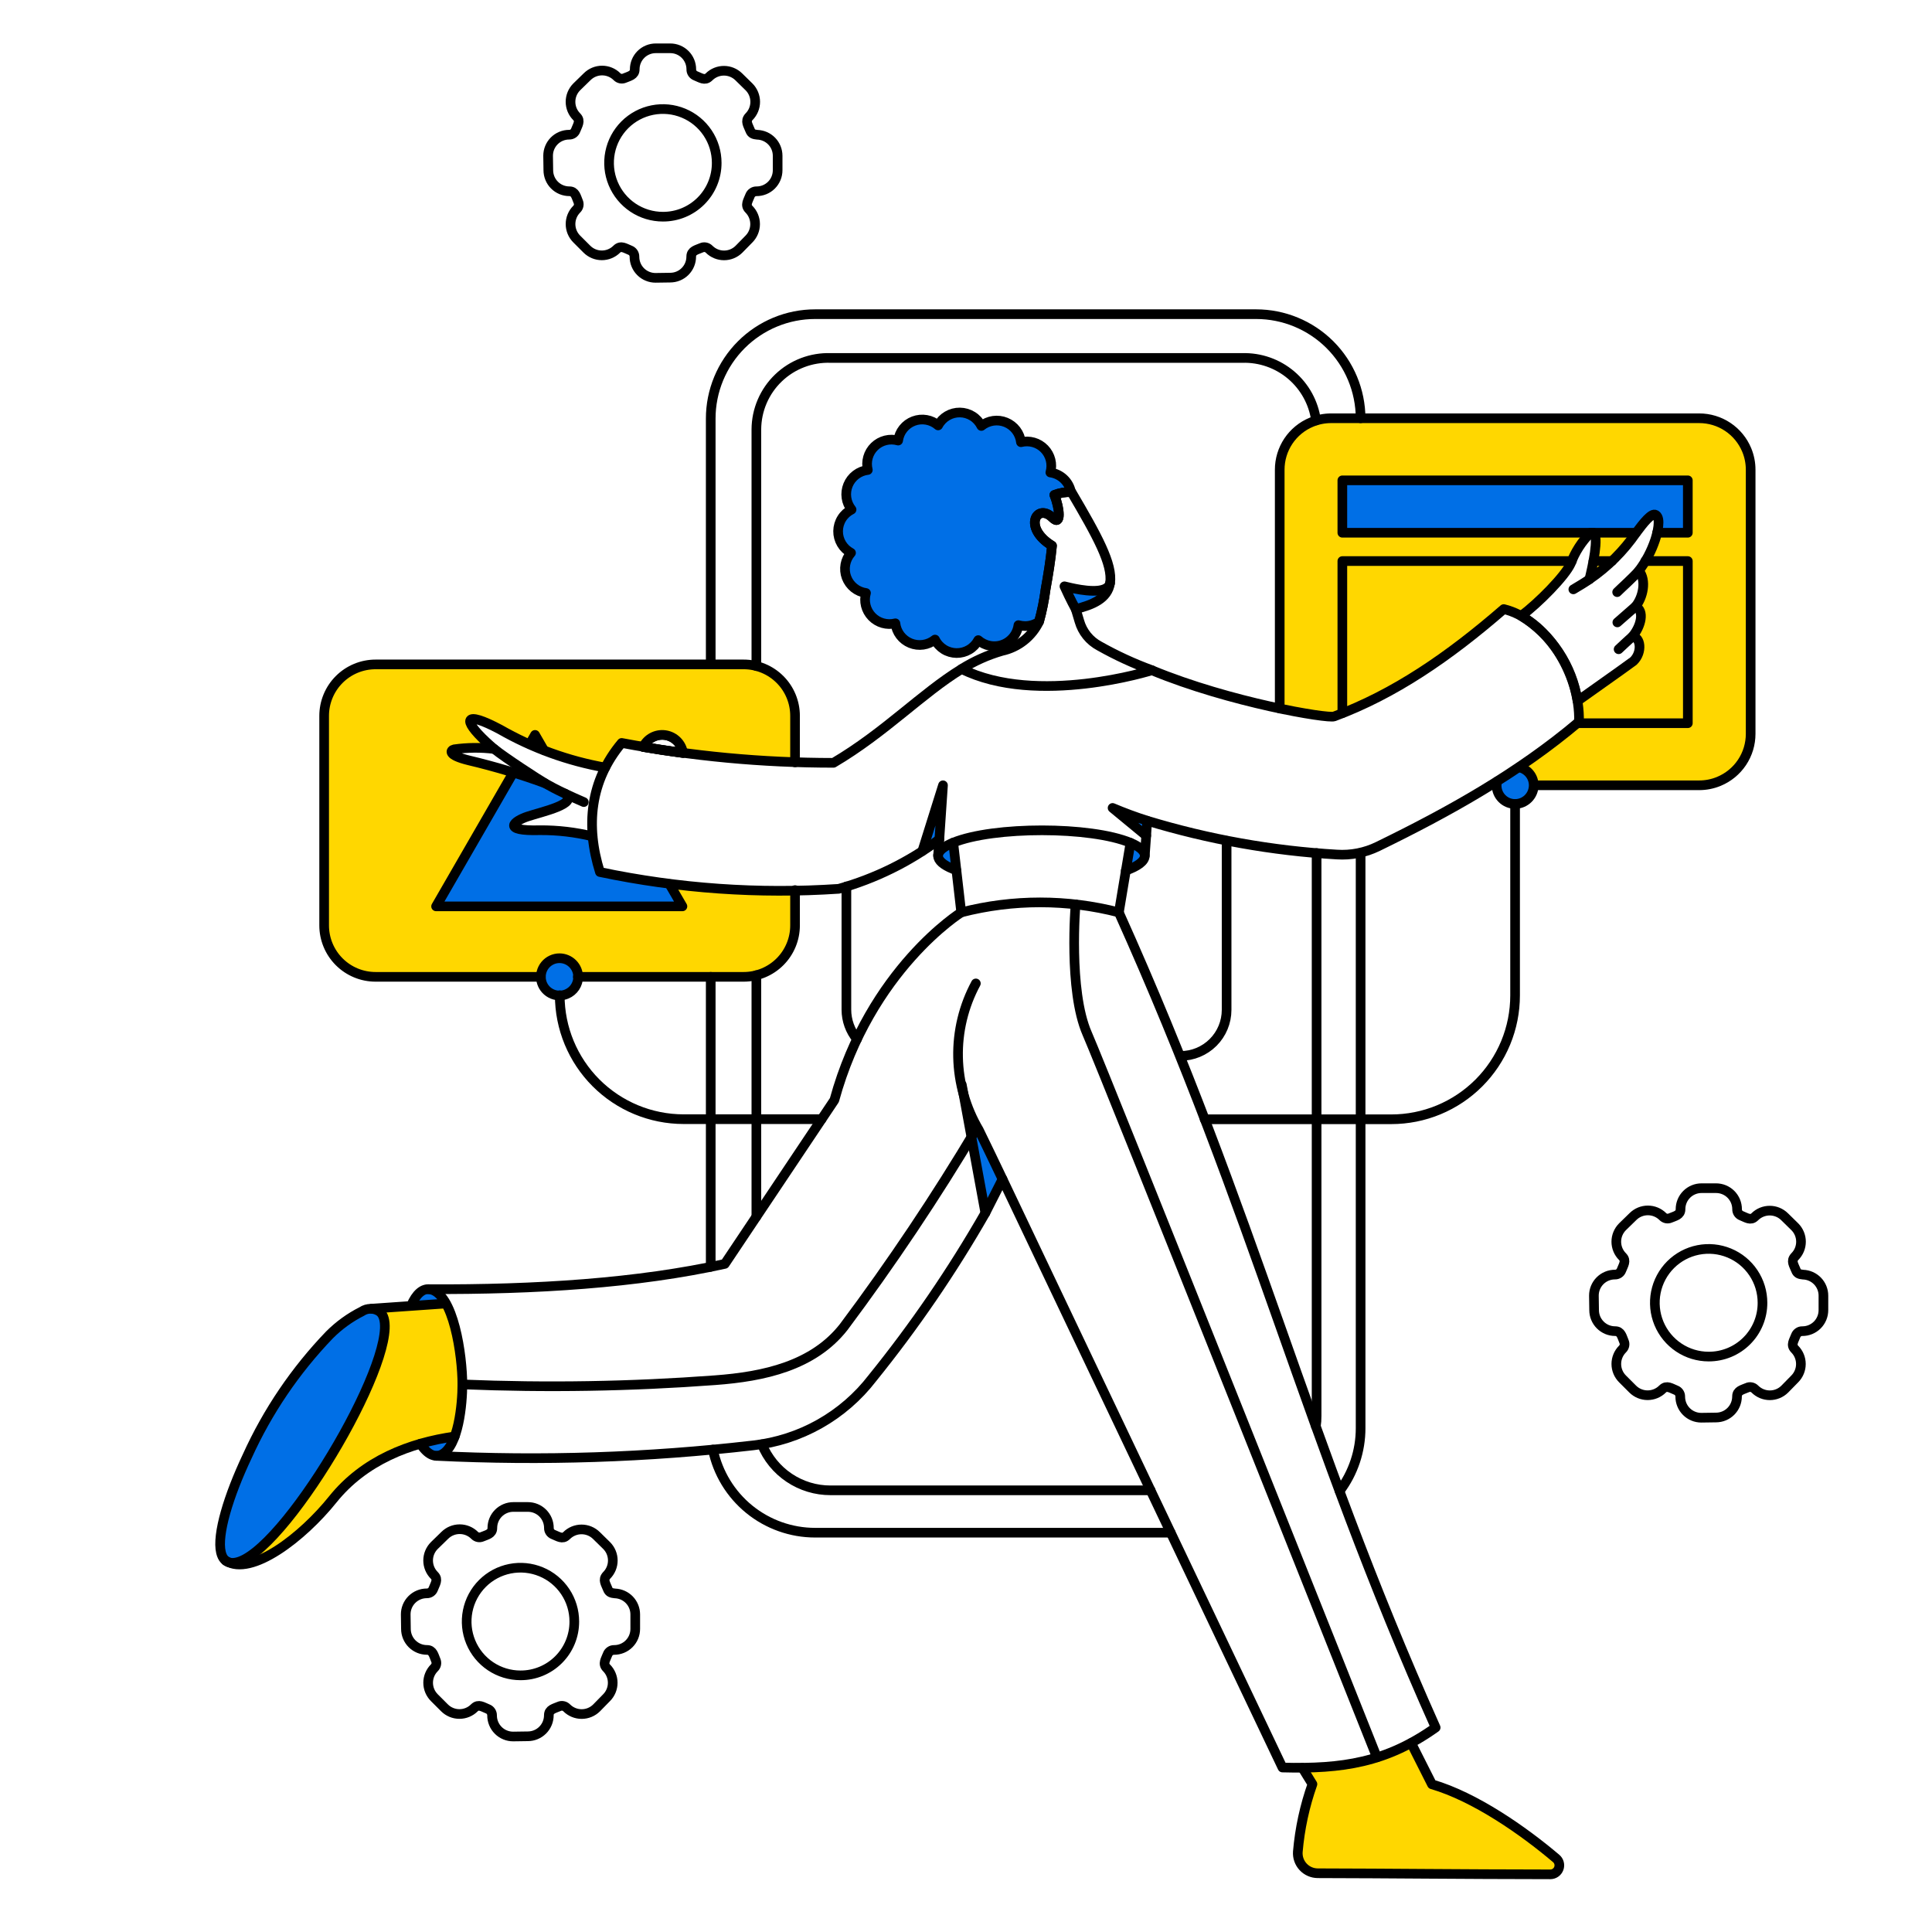 <svg width="200" height="200" viewBox="0 0 200 200" fill="none" xmlns="http://www.w3.org/2000/svg">
<path d="M46.125 134.94L38.376 135.469C38.728 135.457 39.072 135.579 39.34 135.81C42.667 138.664 28.546 162.595 23.84 161.763C23.595 161.672 23.366 161.544 23.159 161.385C25.686 163.912 31.927 158.365 34.442 155.226C37.694 151.18 42.42 149.367 47.069 148.705C48.444 144.953 47.973 138.149 46.125 134.94Z" fill="#FFD700"/>
<path d="M161.095 192.386C157.692 189.533 152.702 186.018 148.241 184.712L146.082 180.439C142.607 182.243 138.73 183.133 134.816 183.026L135.837 184.709C135.043 186.961 134.542 189.305 134.344 191.684C134.311 192.112 134.412 192.54 134.632 192.908C134.853 193.277 135.183 193.567 135.576 193.74C135.837 193.855 136.119 193.914 136.404 193.915C144.136 193.934 150.884 194.009 160.483 194.028C160.626 194.029 160.767 193.997 160.895 193.934C161.023 193.872 161.135 193.781 161.223 193.668C161.311 193.555 161.371 193.424 161.4 193.284C161.429 193.145 161.425 193 161.389 192.862C161.342 192.677 161.24 192.511 161.095 192.386Z" fill="#FFD700"/>
<path d="M66.582 77.324C66.781 76.9 67.112 76.552 67.526 76.332C67.939 76.111 68.412 76.03 68.875 76.1C69.338 76.17 69.766 76.388 70.095 76.721C70.425 77.054 70.638 77.484 70.703 77.947C69.282 77.758 67.902 77.55 66.582 77.324Z" stroke="black" stroke-linecap="round" stroke-linejoin="round"/>
<path fill-rule="evenodd" clip-rule="evenodd" d="M82.303 74.11C82.304 73.409 82.166 72.716 81.899 72.069C81.631 71.421 81.239 70.834 80.743 70.338C80.248 69.843 79.66 69.451 79.013 69.183C78.366 68.916 77.672 68.778 76.972 68.779H38.886C38.186 68.779 37.492 68.916 36.845 69.183C36.198 69.451 35.61 69.844 35.115 70.339C34.62 70.834 34.227 71.422 33.96 72.069C33.692 72.716 33.555 73.409 33.556 74.11V95.792C33.555 96.492 33.692 97.186 33.96 97.833C34.227 98.48 34.62 99.068 35.115 99.563C35.61 100.058 36.198 100.451 36.845 100.718C37.492 100.986 38.186 101.123 38.886 101.122H76.975C78.388 101.122 79.745 100.561 80.745 99.562C81.239 99.067 81.632 98.479 81.899 97.832C82.166 97.185 82.303 96.492 82.303 95.792V92.202C77.955 92.276 73.607 92.037 69.295 91.486L70.644 93.826H45.144L53.139 79.969C51.635 79.504 50.115 79.089 48.583 78.725C46.261 78.166 46.638 77.652 47.014 77.571C48.387 77.376 49.779 77.363 51.154 77.534L51.083 77.471C50.823 77.246 50.564 77.022 50.323 76.796C47.835 74.47 48.004 73.513 51.761 75.511C52.757 76.072 53.776 76.588 54.817 77.059L55.388 76.076L56.29 77.656C58.275 78.412 60.552 79.097 62.652 79.469C63.12 78.553 63.691 77.694 64.354 76.908C65.133 77.055 65.734 77.167 66.515 77.3C66.714 76.876 67.045 76.527 67.459 76.306C67.872 76.085 68.345 76.004 68.809 76.074C69.272 76.144 69.7 76.362 70.03 76.695C70.359 77.029 70.572 77.46 70.636 77.924C74.507 78.442 78.4 78.769 82.303 78.901V74.11Z" fill="#FFD700"/>
<path fill-rule="evenodd" clip-rule="evenodd" d="M181.227 48.628C181.228 47.573 180.917 46.541 180.331 45.664C179.745 44.787 178.911 44.104 177.936 43.702C177.289 43.434 176.596 43.297 175.896 43.298H137.81C137.11 43.296 136.416 43.433 135.769 43.701C135.121 43.968 134.533 44.361 134.038 44.856C133.543 45.351 133.15 45.939 132.883 46.587C132.615 47.234 132.478 47.927 132.48 48.628V73.345C135.579 73.996 137.808 74.278 138.108 74.166C144.326 71.862 149.961 68.004 155.669 63.051C156.302 63.2 156.91 63.438 157.475 63.759C159.271 62.416 161.985 59.667 162.59 58.364C163.039 57.157 163.742 56.061 164.652 55.15H164.951C165.557 55.528 164.856 58.666 164.535 59.971C166.431 58.676 168.072 57.041 169.374 55.15C170.131 54.129 170.981 53.052 171.397 53.297C171.983 53.643 171.555 55.238 171.339 55.892C170.955 57.039 170.388 58.117 169.66 59.082C170.478 60.081 170.073 61.865 169.302 62.792C170.264 63.19 169.905 64.812 168.97 65.915C169.83 65.885 170.063 67.506 169.093 68.439L169.084 68.445C168.635 68.774 167.795 69.391 163.311 72.561C163.44 73.307 163.478 73.978 163.458 74.719C160.557 77.168 157.491 79.329 154.306 81.3H175.9C176.6 81.3 177.293 81.163 177.94 80.895C178.587 80.627 179.174 80.234 179.669 79.739C180.164 79.244 180.556 78.656 180.823 78.009C181.091 77.362 181.228 76.668 181.227 75.968V48.628Z" fill="#FFD700"/>
<path d="M157.219 79.407C156.472 79.913 155.716 80.404 154.951 80.882C154.869 81.256 154.899 81.647 155.039 82.003C155.179 82.36 155.422 82.668 155.737 82.886C156.052 83.105 156.425 83.225 156.808 83.231C157.192 83.237 157.568 83.13 157.89 82.921C158.212 82.712 158.464 82.412 158.615 82.059C158.765 81.706 158.807 81.316 158.735 80.939C158.663 80.562 158.481 80.215 158.211 79.942C157.941 79.669 157.596 79.483 157.219 79.407Z" fill="#006FE6"/>
<path d="M59.85 101.122C59.85 101.504 59.737 101.877 59.525 102.195C59.313 102.512 59.012 102.759 58.659 102.905C58.395 103.015 58.11 103.065 57.825 103.051C57.54 103.037 57.261 102.96 57.01 102.825C56.758 102.69 56.539 102.501 56.37 102.272C56.2 102.042 56.084 101.777 56.029 101.497C55.974 101.217 55.981 100.928 56.051 100.652C56.12 100.375 56.251 100.117 56.432 99.897C56.614 99.677 56.842 99.499 57.1 99.378C57.358 99.257 57.64 99.194 57.925 99.195C58.435 99.198 58.923 99.402 59.283 99.763C59.644 100.124 59.847 100.612 59.85 101.122Z" fill="#006FE6"/>
<path d="M69.301 91.5C66.884 91.197 64.481 90.787 62.099 90.272C61.718 89.068 61.464 87.828 61.343 86.571C59.562 86.138 57.734 85.928 55.901 85.947C51.835 86.061 53.214 85.002 54.614 84.529C56.163 84.019 59.925 83.225 58.508 82.166C57.6 81.731 56.916 81.37 56.39 81.072C55.327 80.648 54.242 80.283 53.139 79.977L45.144 93.826H70.644L69.301 91.5Z" fill="#006FE6"/>
<path d="M138.959 49.724V55.15H169.337C170.093 54.129 170.938 53.06 171.359 53.297C171.677 53.475 171.757 54.167 171.53 55.15H174.723V49.724H138.959Z" fill="#006FE6"/>
<path d="M110.262 60.707L110.206 60.764L111.34 63.052C113.306 62.561 114.761 61.805 114.875 60.366C114.617 61.671 111.556 61.04 110.262 60.707Z" fill="#006FE6"/>
<path d="M118.771 84.979L118.657 86.51L115.175 83.656C116.355 84.146 117.555 84.587 118.771 84.979Z" fill="#006FE6"/>
<path d="M95.483 88.098C96.03 87.739 96.617 87.342 97.24 86.888L97.618 81.293L95.483 88.098Z" fill="#006FE6"/>
<path d="M101.475 117.19C100.583 115.665 99.945 114.005 99.584 112.275L102.023 125.545C102.628 124.411 103.217 123.257 103.781 122.063L101.475 117.19Z" fill="#006FE6"/>
<path d="M98.999 90.082C96.673 89.252 96.427 88.117 98.658 87.229L98.999 90.082Z" fill="#006FE6"/>
<path d="M117.012 87.248L116.54 90.12C117.769 89.686 118.506 89.156 118.506 88.59C118.506 88.098 117.977 87.645 117.012 87.248Z" fill="#006FE6"/>
<path d="M46.126 134.94L42.554 135.167C43.48 132.993 44.936 132.86 46.126 134.94Z" fill="#006FE6"/>
<path d="M47.071 148.702C46.22 150.969 44.803 151.442 43.519 149.457C44.685 149.126 45.871 148.874 47.071 148.702Z" fill="#006FE6"/>
<path d="M23.859 161.763C21.94 160.973 22.655 157.74 23.781 154.798C25.791 149.541 30.223 142.169 34.104 138.214C36.995 135.267 40.088 134.217 39.832 137.738C39.368 144.155 27.989 162.49 23.859 161.763Z" fill="#006FE6"/>
<path d="M110.869 50.934C110.768 50.417 110.508 49.944 110.125 49.581C109.742 49.218 109.255 48.984 108.733 48.911C108.854 48.486 108.86 48.035 108.752 47.606C108.644 47.177 108.425 46.784 108.117 46.466C107.809 46.148 107.422 45.917 106.996 45.796C106.57 45.675 106.12 45.668 105.69 45.776C105.639 45.326 105.468 44.898 105.195 44.536C104.921 44.175 104.556 43.893 104.137 43.72C103.718 43.548 103.26 43.492 102.811 43.557C102.363 43.623 101.94 43.808 101.588 44.094C101.433 43.784 101.216 43.51 100.951 43.288C100.686 43.066 100.378 42.901 100.046 42.804C99.714 42.706 99.366 42.678 99.022 42.72C98.679 42.763 98.349 42.876 98.051 43.052C97.653 43.288 97.327 43.629 97.111 44.037C96.767 43.741 96.35 43.543 95.904 43.464C95.457 43.385 94.998 43.428 94.574 43.589C94.15 43.75 93.777 44.022 93.495 44.377C93.213 44.732 93.032 45.157 92.971 45.606C92.545 45.484 92.094 45.477 91.664 45.585C91.234 45.693 90.841 45.912 90.522 46.221C90.204 46.529 89.973 46.916 89.852 47.343C89.731 47.769 89.724 48.22 89.833 48.65C89.384 48.703 88.957 48.875 88.597 49.148C88.237 49.422 87.956 49.787 87.785 50.205C87.613 50.624 87.556 51.08 87.621 51.528C87.685 51.976 87.868 52.398 88.15 52.751C87.736 52.957 87.387 53.274 87.141 53.666C86.895 54.058 86.761 54.51 86.756 54.972C86.75 55.435 86.872 55.891 87.108 56.289C87.344 56.687 87.685 57.012 88.094 57.229C87.793 57.571 87.591 57.987 87.509 58.435C87.427 58.883 87.467 59.344 87.626 59.771C87.785 60.197 88.057 60.573 88.412 60.857C88.767 61.142 89.193 61.325 89.644 61.387C89.522 61.813 89.515 62.264 89.623 62.694C89.731 63.123 89.95 63.517 90.259 63.836C90.567 64.154 90.954 64.385 91.381 64.506C91.807 64.627 92.258 64.634 92.688 64.525C92.738 64.975 92.909 65.404 93.182 65.766C93.455 66.127 93.821 66.409 94.24 66.581C94.659 66.753 95.117 66.809 95.566 66.743C96.014 66.678 96.437 66.493 96.789 66.207C96.996 66.621 97.313 66.97 97.704 67.215C98.096 67.461 98.548 67.594 99.011 67.6C99.473 67.606 99.928 67.484 100.326 67.249C100.724 67.013 101.049 66.672 101.267 66.264C101.609 66.564 102.026 66.765 102.473 66.847C102.921 66.929 103.382 66.888 103.808 66.73C104.234 66.571 104.61 66.299 104.894 65.945C105.179 65.59 105.362 65.165 105.425 64.714C105.785 64.816 106.164 64.836 106.533 64.774C106.903 64.712 107.254 64.569 107.561 64.355C108.159 61.763 108.607 59.138 108.903 56.494C105.819 54.604 107.353 52.017 108.96 53.602C109.886 54.528 109.716 52.619 109.149 51.239C109.695 51.019 110.281 50.915 110.869 50.934Z" fill="#006FE6"/>
<path d="M122.211 109.308C123.475 109.308 124.687 108.806 125.581 107.912C126.475 107.019 126.977 105.807 126.978 104.544V87.04" stroke="black" stroke-linecap="round" stroke-linejoin="round"/>
<path d="M87.618 91.765V104.525C87.62 105.636 88.007 106.711 88.713 107.569" stroke="black" stroke-linecap="round" stroke-linejoin="round"/>
<path d="M78.299 125.942V100.952" stroke="black" stroke-linecap="round" stroke-linejoin="round"/>
<path d="M119.111 154.278H85.977C84.453 154.281 82.963 153.829 81.697 152.98C80.431 152.132 79.447 150.925 78.87 149.514" stroke="black" stroke-linecap="round" stroke-linejoin="round"/>
<path d="M136.294 88.306V146.585C136.298 146.939 136.272 147.293 136.218 147.643" stroke="black" stroke-linecap="round" stroke-linejoin="round"/>
<path d="M136.237 43.524C135.986 41.694 135.067 40.022 133.657 38.828C132.248 37.634 130.447 37.003 128.6 37.057H85.992C84.998 37.022 84.007 37.188 83.078 37.543C82.149 37.898 81.3 38.436 80.583 39.126C79.865 39.815 79.294 40.641 78.901 41.555C78.509 42.469 78.304 43.453 78.299 44.448V68.95" stroke="black" stroke-linecap="round" stroke-linejoin="round"/>
<path d="M82.303 78.92V74.11C82.304 73.409 82.166 72.716 81.899 72.069C81.631 71.421 81.239 70.834 80.743 70.338C80.248 69.843 79.66 69.451 79.013 69.183C78.366 68.916 77.672 68.778 76.972 68.779H38.886C38.186 68.779 37.492 68.916 36.845 69.183C36.198 69.451 35.61 69.844 35.115 70.339C34.62 70.834 34.227 71.422 33.96 72.069C33.692 72.716 33.555 73.409 33.556 74.11V95.792C33.555 96.492 33.692 97.186 33.96 97.833C34.227 98.48 34.62 99.068 35.115 99.563C35.61 100.058 36.198 100.451 36.845 100.718C37.492 100.986 38.186 101.123 38.886 101.122H55.991M82.303 92.143V95.792C82.304 96.492 82.167 97.185 81.899 97.832C81.632 98.479 81.24 99.067 80.745 99.562C80.25 100.057 79.662 100.45 79.016 100.717C78.369 100.985 77.676 101.123 76.976 101.122H59.816" stroke="black" stroke-linecap="round" stroke-linejoin="round"/>
<path d="M154.97 80.9C154.948 81.031 154.935 81.164 154.932 81.298C154.929 81.55 154.976 81.801 155.071 82.035C155.166 82.269 155.306 82.481 155.484 82.661C155.661 82.84 155.873 82.983 156.106 83.08C156.339 83.177 156.589 83.226 156.841 83.226C157.352 83.224 157.841 83.02 158.202 82.659C158.563 82.297 158.767 81.808 158.77 81.298C158.77 80.857 158.618 80.43 158.338 80.089C158.059 79.748 157.67 79.514 157.238 79.427" stroke="black" stroke-linecap="round" stroke-linejoin="round"/>
<path d="M54.841 77.021L55.388 76.076L56.296 77.645" stroke="black" stroke-linecap="round" stroke-linejoin="round"/>
<path d="M66.582 77.324C66.781 76.9 67.112 76.552 67.526 76.332C67.939 76.111 68.412 76.03 68.875 76.1C69.338 76.17 69.766 76.388 70.095 76.721C70.425 77.054 70.638 77.484 70.703 77.947C69.282 77.758 67.902 77.55 66.582 77.324Z" stroke="black" stroke-linecap="round" stroke-linejoin="round"/>
<path d="M69.301 91.519L70.644 93.826H45.144L53.139 79.969" stroke="black" stroke-linecap="round" stroke-linejoin="round"/>
<path d="M132.476 73.347V48.629C132.474 47.574 132.786 46.543 133.371 45.665C133.957 44.788 134.79 44.105 135.765 43.703C136.412 43.435 137.106 43.297 137.806 43.298H175.896C176.951 43.296 177.982 43.608 178.86 44.194C179.737 44.779 180.42 45.613 180.823 46.588C181.09 47.235 181.228 47.928 181.227 48.629V75.962C181.228 77.017 180.917 78.049 180.331 78.926C179.745 79.803 178.911 80.486 177.936 80.889C177.289 81.156 176.596 81.294 175.896 81.293H158.818" stroke="black" stroke-linecap="round" stroke-linejoin="round"/>
<path d="M140.85 43.298C140.839 40.437 139.695 37.697 137.669 35.677C135.642 33.658 132.898 32.523 130.037 32.523H84.386C82.966 32.522 81.56 32.801 80.248 33.345C78.936 33.888 77.744 34.684 76.74 35.688C75.735 36.693 74.939 37.885 74.396 39.197C73.853 40.509 73.573 41.915 73.574 43.335V68.779" stroke="black" stroke-linecap="round" stroke-linejoin="round"/>
<path d="M73.574 131.14V101.122" stroke="black" stroke-linecap="round" stroke-linejoin="round"/>
<path d="M121.19 158.664H84.385C81.901 158.664 79.493 157.809 77.566 156.243C75.638 154.676 74.308 152.494 73.801 150.062" stroke="black" stroke-linecap="round" stroke-linejoin="round"/>
<path d="M140.85 88.306V147.851C140.851 150.197 140.088 152.48 138.676 154.353" stroke="black" stroke-linecap="round" stroke-linejoin="round"/>
<path d="M169.355 55.15H138.959V49.724H174.723V55.15H171.548" stroke="black" stroke-linecap="round" stroke-linejoin="round"/>
<path d="M164.951 58.08H166.879" stroke="black" stroke-linecap="round" stroke-linejoin="round"/>
<path d="M138.959 73.826V58.08H162.721" stroke="black" stroke-linecap="round" stroke-linejoin="round"/>
<path d="M170.32 58.08H174.724V74.866H163.307" stroke="black" stroke-linecap="round" stroke-linejoin="round"/>
<path d="M156.841 83.221V103.05C156.841 104.733 156.51 106.4 155.866 107.955C155.222 109.51 154.278 110.923 153.088 112.113C151.898 113.303 150.485 114.247 148.93 114.891C147.375 115.535 145.709 115.867 144.026 115.867H124.707" stroke="black" stroke-linecap="round" stroke-linejoin="round"/>
<path d="M85.049 115.857H70.761C67.361 115.854 64.101 114.502 61.698 112.097C59.295 109.692 57.945 106.431 57.945 103.031" stroke="black" stroke-linecap="round" stroke-linejoin="round"/>
<path d="M114.914 60.363C114.593 61.629 111.83 61.066 110.888 60.86L110.192 60.696C110.789 62.035 111.356 63.051 111.356 63.051" stroke="black" stroke-linecap="round" stroke-linejoin="round"/>
<path d="M119.262 69.385C117.376 68.697 115.549 67.856 113.8 66.87C113.302 66.605 112.864 66.242 112.51 65.804C112.156 65.365 111.894 64.86 111.739 64.318C111.606 63.901 111.493 63.466 111.36 63.049C113.069 62.62 114.668 61.988 114.914 60.363C115.213 58.407 113.564 55.444 110.926 50.954C110.321 50.925 109.716 51.022 109.149 51.237C109.697 52.617 109.889 54.52 108.96 53.6C107.358 52.008 105.822 54.602 108.903 56.492C108.752 58.061 108.505 59.516 108.242 60.991C108.097 62.127 107.869 63.252 107.561 64.356C107.194 65.119 106.657 65.787 105.992 66.312C105.327 66.836 104.552 67.201 103.724 67.38C102.251 67.808 100.845 68.437 99.545 69.251C107.371 73.146 119.246 69.385 119.246 69.385H119.262Z" stroke="black" stroke-linecap="round" stroke-linejoin="round"/>
<path d="M118.657 86.51L115.175 83.637C116.345 84.133 117.537 84.574 118.748 84.96" stroke="black" stroke-linecap="round" stroke-linejoin="round"/>
<path d="M118.506 88.59C118.688 86.094 118.633 86.912 118.752 84.96C125.137 86.899 131.73 88.075 138.392 88.462C139.852 88.558 141.312 88.271 142.627 87.63C150.043 84.017 157.141 80.052 163.458 74.719C163.594 69.656 160.012 64.105 155.669 63.051C149.961 68.004 144.326 71.862 138.108 74.166C137.443 74.413 127.342 72.735 119.243 69.385" stroke="black" stroke-linecap="round" stroke-linejoin="round"/>
<path d="M95.483 88.098L97.618 81.293L97.24 86.888" stroke="black" stroke-linecap="round" stroke-linejoin="round"/>
<path d="M97.111 88.538L97.24 86.888C94.113 89.222 90.582 90.959 86.824 92.011C78.543 92.568 70.225 91.983 62.104 90.272C60.612 85.509 61.064 80.838 64.354 76.908C71.583 78.278 78.924 78.967 86.281 78.968C91.612 75.83 95.43 71.766 99.551 69.251" stroke="black" stroke-linecap="round" stroke-linejoin="round"/>
<path d="M99.508 94.45C99.508 94.45 90.096 100.309 86.374 113.882L75.031 130.838C65.985 132.836 55.508 133.508 44.319 133.456" stroke="black" stroke-linecap="round" stroke-linejoin="round"/>
<path d="M102.004 125.564L99.565 112.294" stroke="black" stroke-linecap="round" stroke-linejoin="round"/>
<path d="M101.021 101.803C99.757 104.148 99.122 106.781 99.178 109.444C99.235 112.108 99.98 114.711 101.342 117.001C101.434 117.154 103.781 122.067 103.781 122.067" stroke="black" stroke-linecap="round" stroke-linejoin="round"/>
<path d="M47.071 148.702C42.421 149.363 37.692 151.175 34.444 155.223C31.322 159.115 26.003 163.241 23.394 161.578" stroke="black" stroke-linecap="round" stroke-linejoin="round"/>
<path d="M98.677 87.229L99.508 94.45C104.86 93.069 110.475 93.069 115.826 94.45L117.028 87.248" stroke="black" stroke-linecap="round" stroke-linejoin="round"/>
<path d="M116.54 90.12C117.769 89.686 118.506 89.157 118.506 88.59C118.506 88.098 117.978 87.644 117.031 87.248C112.913 85.522 102.836 85.529 98.677 87.229C98 87.505 96.937 88.059 97.132 88.767C97.266 89.252 97.936 89.712 98.998 90.082" stroke="black" stroke-linecap="round" stroke-linejoin="round"/>
<path d="M167.408 61.298C167.824 60.882 169.053 59.787 169.658 59.087" stroke="black" stroke-linecap="round" stroke-linejoin="round"/>
<path d="M162.872 61.01C163.477 60.65 164.044 60.313 164.535 59.971" stroke="black" stroke-linecap="round" stroke-linejoin="round"/>
<path d="M169.3 62.792L167.427 64.431" stroke="black" stroke-linecap="round" stroke-linejoin="round"/>
<path d="M167.559 67.21C167.559 67.21 168.635 66.195 168.968 65.917" stroke="black" stroke-linecap="round" stroke-linejoin="round"/>
<path d="M115.821 94.45C130.037 126.037 135.046 148.478 148.619 178.833C143.512 182.464 138.947 183.14 132.759 182.973L103.781 122.067L102.004 125.564C98.566 131.57 94.653 137.29 90.303 142.671C88.818 144.6 86.96 146.211 84.839 147.406C82.718 148.601 80.378 149.357 77.959 149.627C67.068 150.886 56.093 151.248 45.143 150.708" stroke="black" stroke-linecap="round" stroke-linejoin="round"/>
<path d="M146.082 180.439L148.238 184.712C152.699 186.016 157.705 189.514 161.092 192.386C161.238 192.509 161.343 192.675 161.392 192.859C161.441 193.044 161.432 193.24 161.366 193.419C161.3 193.599 161.181 193.754 161.024 193.864C160.868 193.973 160.681 194.032 160.49 194.031C150.887 194.022 144.139 193.932 136.411 193.918C136.126 193.916 135.844 193.856 135.584 193.742C135.323 193.627 135.088 193.46 134.895 193.251C134.701 193.042 134.553 192.795 134.46 192.526C134.366 192.257 134.329 191.971 134.351 191.687C134.555 189.301 135.064 186.951 135.863 184.693L134.824 183.01" stroke="black" stroke-linecap="round" stroke-linejoin="round"/>
<path d="M43.518 149.455C44.241 150.573 45.01 150.912 45.691 150.588C47.473 149.746 47.865 145.315 47.865 143.312C47.865 140.349 46.959 133.838 44.492 133.466C43.772 133.358 43.079 133.935 42.554 135.165" stroke="black" stroke-linecap="round" stroke-linejoin="round"/>
<path d="M37.449 135.767C36.212 136.391 35.082 137.21 34.104 138.192C30.576 141.861 27.699 146.106 25.597 150.743C23.655 154.847 22.437 158.858 22.875 160.705C23.174 161.976 24.219 162.016 25.371 161.392C31.017 158.335 42.352 138.408 39.341 135.81C39.07 135.606 38.742 135.492 38.402 135.485C38.063 135.477 37.729 135.576 37.449 135.767Z" stroke="black" stroke-linecap="round" stroke-linejoin="round"/>
<path d="M111.342 93.618C111.342 93.618 110.586 102.521 112.536 106.983C114.486 111.444 142.535 181.914 142.535 181.914" stroke="black" stroke-linecap="round" stroke-linejoin="round"/>
<path d="M101.134 116.755C96.898 123.867 92.292 130.75 87.335 137.379C84.184 141.392 79.093 142.506 74.009 142.879C65.316 143.528 56.593 143.673 47.884 143.314" stroke="black" stroke-linecap="round" stroke-linejoin="round"/>
<path d="M59.85 101.122C59.85 101.504 59.737 101.877 59.525 102.195C59.313 102.512 59.012 102.759 58.659 102.905C58.395 103.015 58.11 103.065 57.825 103.051C57.54 103.037 57.261 102.96 57.01 102.825C56.758 102.69 56.539 102.501 56.37 102.272C56.2 102.042 56.084 101.777 56.029 101.497C55.974 101.217 55.981 100.928 56.051 100.652C56.12 100.375 56.251 100.117 56.432 99.897C56.614 99.677 56.842 99.499 57.1 99.378C57.358 99.257 57.64 99.194 57.925 99.195C58.435 99.198 58.923 99.402 59.283 99.763C59.644 100.124 59.847 100.612 59.85 101.122Z" stroke="black" stroke-linecap="round" stroke-linejoin="round"/>
<path d="M109.149 51.237C109.716 52.617 109.889 54.52 108.96 53.6C107.358 52.008 105.822 54.602 108.903 56.492C108.752 58.042 108.505 59.517 108.242 60.991C108.093 62.127 107.866 63.251 107.561 64.356C107.139 64.649 106.638 64.807 106.124 64.809C105.889 64.807 105.655 64.775 105.428 64.715C105.382 65.052 105.268 65.377 105.093 65.669C104.918 65.961 104.685 66.215 104.409 66.415C104.133 66.614 103.82 66.756 103.488 66.831C103.155 66.906 102.811 66.912 102.477 66.85C102.029 66.768 101.612 66.566 101.27 66.265C101.053 66.674 100.728 67.015 100.33 67.251C99.932 67.487 99.476 67.609 99.013 67.603C98.551 67.597 98.099 67.464 97.707 67.218C97.315 66.972 96.998 66.623 96.792 66.208C96.439 66.493 96.017 66.677 95.569 66.743C95.121 66.808 94.663 66.752 94.244 66.58C93.825 66.408 93.46 66.127 93.186 65.765C92.913 65.404 92.742 64.976 92.691 64.526C92.261 64.634 91.81 64.627 91.384 64.506C90.958 64.385 90.571 64.154 90.262 63.836C89.954 63.518 89.734 63.124 89.626 62.694C89.519 62.264 89.525 61.814 89.647 61.388C89.196 61.325 88.771 61.142 88.416 60.858C88.061 60.573 87.789 60.198 87.63 59.772C87.471 59.345 87.431 58.884 87.513 58.436C87.595 57.989 87.797 57.572 88.097 57.23C87.688 57.013 87.347 56.687 87.112 56.289C86.876 55.891 86.754 55.436 86.76 54.974C86.766 54.511 86.899 54.059 87.145 53.667C87.391 53.275 87.74 52.959 88.153 52.752C87.872 52.399 87.689 51.977 87.625 51.529C87.561 51.082 87.618 50.625 87.79 50.207C87.961 49.789 88.241 49.424 88.601 49.151C88.961 48.877 89.387 48.704 89.836 48.651C89.727 48.221 89.734 47.77 89.855 47.344C89.976 46.917 90.207 46.53 90.525 46.222C90.844 45.913 91.237 45.694 91.667 45.586C92.097 45.478 92.548 45.485 92.974 45.607C93.035 45.158 93.216 44.733 93.498 44.379C93.781 44.024 94.153 43.752 94.577 43.591C95.001 43.43 95.46 43.387 95.907 43.466C96.353 43.544 96.77 43.742 97.114 44.038C97.331 43.629 97.656 43.288 98.054 43.053C98.452 42.817 98.907 42.695 99.37 42.701C99.832 42.707 100.284 42.84 100.676 43.086C101.068 43.332 101.384 43.681 101.591 44.095C101.944 43.811 102.366 43.627 102.814 43.562C103.261 43.497 103.718 43.553 104.137 43.725C104.556 43.897 104.921 44.178 105.194 44.538C105.467 44.899 105.638 45.327 105.69 45.776C106.12 45.668 106.57 45.675 106.996 45.796C107.422 45.917 107.809 46.148 108.117 46.466C108.426 46.784 108.645 47.178 108.753 47.607C108.861 48.037 108.854 48.487 108.733 48.913C109.255 48.986 109.742 49.22 110.125 49.583C110.508 49.945 110.768 50.419 110.869 50.936C110.281 50.916 109.695 51.018 109.149 51.237Z" stroke="black" stroke-linecap="round" stroke-linejoin="round"/>
<path d="M78.397 13.95C78.052 13.911 77.791 13.87 77.65 13.489C77.451 12.971 77.11 12.539 77.541 12.085C77.949 11.675 78.179 11.12 78.179 10.541C78.179 9.962 77.949 9.406 77.541 8.996L76.483 7.959C76.073 7.552 75.519 7.324 74.941 7.324C74.363 7.324 73.809 7.552 73.399 7.959C72.967 8.391 72.513 8.046 72.016 7.851C71.88 7.8 71.764 7.708 71.682 7.589C71.601 7.469 71.559 7.327 71.563 7.182C71.564 6.895 71.508 6.611 71.399 6.346C71.29 6.081 71.129 5.84 70.926 5.637C70.723 5.434 70.482 5.273 70.217 5.164C69.952 5.055 69.668 4.999 69.381 5H67.888C67.602 4.999 67.318 5.055 67.052 5.165C66.787 5.274 66.547 5.435 66.344 5.637C66.141 5.84 65.981 6.081 65.871 6.346C65.762 6.611 65.706 6.895 65.707 7.182C65.707 7.787 65.145 7.879 64.649 8.089C64.519 8.146 64.375 8.162 64.236 8.135C64.097 8.108 63.969 8.039 63.87 7.937C63.461 7.53 62.906 7.302 62.328 7.302C61.751 7.302 61.196 7.53 60.786 7.937L59.7 8.996C59.29 9.406 59.06 9.961 59.06 10.541C59.06 11.12 59.29 11.676 59.7 12.085C60.131 12.517 59.786 12.971 59.59 13.489C59.54 13.625 59.448 13.742 59.328 13.823C59.208 13.904 59.066 13.946 58.921 13.943C58.635 13.942 58.351 13.998 58.086 14.108C57.821 14.217 57.58 14.378 57.377 14.581C57.175 14.784 57.014 15.024 56.905 15.289C56.795 15.554 56.74 15.838 56.74 16.125L56.762 17.618C56.762 17.904 56.818 18.188 56.927 18.453C57.036 18.718 57.197 18.959 57.4 19.162C57.602 19.364 57.843 19.525 58.108 19.635C58.373 19.744 58.657 19.8 58.943 19.8C59.548 19.8 59.64 20.362 59.851 20.858C59.912 20.99 59.93 21.138 59.903 21.281C59.876 21.423 59.805 21.554 59.7 21.654C59.291 22.064 59.062 22.618 59.062 23.197C59.062 23.775 59.291 24.329 59.7 24.739L60.758 25.797C61.168 26.205 61.723 26.433 62.3 26.433C62.878 26.433 63.433 26.205 63.843 25.797C64.275 25.365 64.728 25.71 65.226 25.905C65.361 25.956 65.477 26.048 65.558 26.168C65.64 26.288 65.682 26.43 65.679 26.575C65.678 26.862 65.734 27.147 65.843 27.413C65.952 27.678 66.113 27.92 66.316 28.123C66.519 28.327 66.761 28.488 67.027 28.597C67.292 28.707 67.577 28.763 67.864 28.762L69.377 28.74C69.663 28.74 69.947 28.684 70.212 28.574C70.476 28.465 70.717 28.304 70.919 28.101C71.122 27.898 71.282 27.658 71.391 27.393C71.501 27.128 71.557 26.844 71.556 26.558C71.556 25.953 72.118 25.867 72.616 25.65C72.748 25.589 72.895 25.571 73.038 25.599C73.181 25.626 73.311 25.697 73.412 25.802C73.822 26.21 74.376 26.438 74.954 26.438C75.532 26.438 76.086 26.21 76.496 25.802L77.533 24.744C77.94 24.334 78.168 23.779 78.168 23.201C78.168 22.624 77.94 22.069 77.533 21.659C77.101 21.227 77.446 20.774 77.641 20.255C77.693 20.12 77.785 20.004 77.904 19.923C78.024 19.841 78.166 19.799 78.311 19.802C78.599 19.803 78.883 19.748 79.15 19.639C79.416 19.53 79.657 19.369 79.861 19.166C80.064 18.963 80.226 18.722 80.335 18.456C80.445 18.19 80.501 17.905 80.5 17.618V16.125C80.5 15.56 80.281 15.018 79.888 14.612C79.496 14.206 78.961 13.969 78.397 13.95Z" stroke="black" stroke-linecap="round" stroke-linejoin="round"/>
<path d="M186.656 131.95C186.312 131.911 186.05 131.87 185.91 131.489C185.711 130.971 185.37 130.539 185.8 130.085C186.209 129.675 186.439 129.12 186.439 128.541C186.439 127.962 186.209 127.406 185.8 126.996L184.743 125.959C184.333 125.552 183.778 125.324 183.201 125.324C182.623 125.324 182.068 125.552 181.658 125.959C181.226 126.391 180.773 126.046 180.275 125.851C180.14 125.8 180.023 125.708 179.942 125.589C179.861 125.469 179.819 125.327 179.823 125.182C179.824 124.895 179.768 124.611 179.659 124.346C179.549 124.081 179.389 123.84 179.186 123.637C178.983 123.434 178.742 123.273 178.477 123.164C178.212 123.055 177.927 122.999 177.64 123H176.148C175.861 122.999 175.577 123.055 175.312 123.165C175.047 123.274 174.806 123.435 174.604 123.637C174.401 123.84 174.24 124.081 174.131 124.346C174.022 124.611 173.966 124.895 173.967 125.182C173.967 125.787 173.405 125.879 172.908 126.089C172.778 126.146 172.634 126.162 172.495 126.135C172.356 126.108 172.229 126.039 172.13 125.937C171.72 125.53 171.166 125.302 170.588 125.302C170.01 125.302 169.456 125.53 169.046 125.937L167.959 126.996C167.55 127.406 167.319 127.961 167.319 128.541C167.319 129.12 167.55 129.676 167.959 130.085C168.391 130.517 168.046 130.971 167.85 131.489C167.799 131.625 167.708 131.742 167.588 131.823C167.468 131.904 167.326 131.946 167.181 131.943C166.894 131.942 166.61 131.998 166.345 132.108C166.08 132.217 165.84 132.378 165.637 132.581C165.434 132.784 165.274 133.024 165.164 133.289C165.055 133.554 164.999 133.838 165 134.125L165.022 135.618C165.021 135.904 165.077 136.188 165.187 136.453C165.296 136.718 165.457 136.959 165.659 137.162C165.862 137.364 166.103 137.525 166.367 137.635C166.632 137.744 166.916 137.8 167.203 137.8C167.808 137.8 167.899 138.362 168.11 138.858C168.171 138.99 168.19 139.138 168.162 139.281C168.135 139.423 168.064 139.554 167.959 139.654C167.551 140.064 167.321 140.618 167.321 141.197C167.321 141.775 167.551 142.33 167.959 142.739L169.018 143.798C169.428 144.205 169.982 144.433 170.56 144.433C171.138 144.433 171.692 144.205 172.102 143.798C172.534 143.365 172.988 143.71 173.485 143.905C173.621 143.956 173.737 144.048 173.818 144.168C173.899 144.288 173.942 144.43 173.939 144.575C173.938 144.862 173.993 145.147 174.103 145.413C174.212 145.678 174.373 145.92 174.576 146.123C174.779 146.327 175.021 146.488 175.286 146.597C175.552 146.707 175.837 146.763 176.124 146.762L177.637 146.74C177.923 146.74 178.207 146.684 178.471 146.574C178.736 146.464 178.977 146.304 179.179 146.101C179.381 145.898 179.542 145.658 179.651 145.393C179.76 145.128 179.816 144.844 179.816 144.558C179.816 143.953 180.378 143.867 180.875 143.65C181.007 143.589 181.155 143.571 181.298 143.599C181.44 143.626 181.571 143.697 181.671 143.802C182.081 144.21 182.636 144.438 183.213 144.438C183.791 144.438 184.346 144.21 184.756 143.802L185.793 142.744C186.2 142.334 186.428 141.779 186.428 141.202C186.428 140.624 186.2 140.069 185.793 139.659C185.361 139.227 185.706 138.774 185.901 138.255C185.952 138.12 186.044 138.004 186.164 137.923C186.284 137.841 186.426 137.799 186.571 137.802C186.858 137.803 187.143 137.748 187.409 137.639C187.675 137.53 187.917 137.369 188.121 137.166C188.324 136.963 188.485 136.722 188.595 136.456C188.705 136.19 188.761 135.905 188.76 135.618V134.125C188.76 133.56 188.541 133.018 188.148 132.612C187.756 132.206 187.221 131.969 186.656 131.95Z" stroke="black" stroke-linecap="round" stroke-linejoin="round"/>
<path d="M63.656 164.95C63.312 164.911 63.05 164.87 62.91 164.489C62.711 163.971 62.37 163.539 62.8 163.085C63.209 162.675 63.438 162.12 63.438 161.541C63.438 160.962 63.209 160.406 62.8 159.996L61.743 158.959C61.333 158.552 60.778 158.324 60.2 158.324C59.623 158.324 59.068 158.552 58.658 158.959C58.227 159.391 57.773 159.046 57.275 158.851C57.14 158.8 57.023 158.708 56.942 158.589C56.861 158.469 56.819 158.327 56.822 158.182C56.824 157.895 56.768 157.611 56.659 157.346C56.549 157.081 56.389 156.84 56.186 156.637C55.983 156.434 55.742 156.273 55.477 156.164C55.212 156.055 54.927 155.999 54.641 156H53.148C52.861 155.999 52.577 156.055 52.312 156.165C52.047 156.274 51.806 156.435 51.604 156.637C51.401 156.84 51.24 157.081 51.131 157.346C51.022 157.611 50.966 157.895 50.967 158.182C50.967 158.787 50.405 158.879 49.908 159.089C49.779 159.146 49.635 159.162 49.495 159.135C49.356 159.108 49.229 159.039 49.13 158.937C48.72 158.53 48.166 158.302 47.588 158.302C47.01 158.302 46.456 158.53 46.046 158.937L44.959 159.996C44.55 160.406 44.319 160.961 44.319 161.541C44.319 162.12 44.55 162.676 44.959 163.085C45.391 163.517 45.046 163.971 44.85 164.489C44.799 164.625 44.708 164.742 44.588 164.823C44.468 164.904 44.326 164.946 44.181 164.943C43.894 164.942 43.61 164.998 43.345 165.108C43.08 165.217 42.84 165.378 42.637 165.581C42.434 165.784 42.274 166.024 42.164 166.289C42.055 166.554 41.999 166.838 42 167.125L42.022 168.618C42.021 168.904 42.077 169.188 42.187 169.453C42.296 169.718 42.456 169.959 42.659 170.162C42.862 170.364 43.102 170.525 43.367 170.635C43.632 170.744 43.916 170.8 44.203 170.8C44.808 170.8 44.899 171.362 45.11 171.858C45.171 171.99 45.19 172.138 45.162 172.281C45.135 172.423 45.064 172.554 44.959 172.654C44.551 173.064 44.321 173.618 44.321 174.197C44.321 174.775 44.551 175.33 44.959 175.739L46.018 176.798C46.428 177.205 46.982 177.433 47.56 177.433C48.138 177.433 48.692 177.205 49.102 176.798C49.534 176.365 49.988 176.71 50.485 176.905C50.621 176.956 50.737 177.048 50.818 177.168C50.899 177.288 50.941 177.43 50.939 177.575C50.938 177.862 50.993 178.147 51.103 178.413C51.212 178.678 51.373 178.92 51.576 179.123C51.779 179.327 52.02 179.488 52.286 179.597C52.552 179.707 52.837 179.763 53.124 179.762L54.636 179.74C54.923 179.74 55.207 179.684 55.471 179.574C55.736 179.464 55.977 179.304 56.179 179.101C56.381 178.898 56.542 178.658 56.651 178.393C56.76 178.128 56.816 177.844 56.816 177.558C56.816 176.953 57.378 176.867 57.875 176.65C58.007 176.589 58.155 176.571 58.298 176.599C58.44 176.626 58.571 176.697 58.671 176.802C59.081 177.21 59.636 177.438 60.214 177.438C60.791 177.438 61.346 177.21 61.756 176.802L62.792 175.744C63.2 175.334 63.428 174.779 63.428 174.202C63.428 173.624 63.2 173.069 62.792 172.659C62.361 172.227 62.706 171.774 62.901 171.255C62.952 171.12 63.044 171.004 63.164 170.923C63.284 170.841 63.426 170.799 63.571 170.802C63.858 170.803 64.143 170.748 64.409 170.639C64.675 170.53 64.917 170.369 65.121 170.166C65.324 169.963 65.485 169.722 65.595 169.456C65.705 169.19 65.761 168.905 65.76 168.618V167.125C65.76 166.56 65.541 166.018 65.148 165.612C64.755 165.206 64.221 164.969 63.656 164.95Z" stroke="black" stroke-linecap="round" stroke-linejoin="round"/>
<path d="M68.621 22.432C67.519 22.432 66.441 22.106 65.525 21.493C64.609 20.881 63.895 20.011 63.473 18.993C63.051 17.975 62.941 16.854 63.156 15.773C63.371 14.693 63.901 13.7 64.681 12.92C65.46 12.141 66.453 11.611 67.534 11.396C68.615 11.181 69.735 11.291 70.753 11.713C71.771 12.134 72.641 12.848 73.254 13.765C73.866 14.681 74.193 15.758 74.193 16.86C74.195 17.593 74.053 18.319 73.774 18.996C73.495 19.673 73.084 20.288 72.566 20.806C72.048 21.324 71.433 21.734 70.756 22.013C70.079 22.293 69.353 22.435 68.621 22.432Z" stroke="black" stroke-linecap="round" stroke-linejoin="round"/>
<path d="M176.88 140.432C175.778 140.432 174.701 140.106 173.785 139.493C172.868 138.881 172.154 138.011 171.732 136.993C171.311 135.975 171.2 134.854 171.415 133.773C171.63 132.693 172.161 131.7 172.94 130.92C173.72 130.141 174.712 129.61 175.793 129.395C176.874 129.18 177.994 129.291 179.013 129.713C180.031 130.134 180.901 130.848 181.513 131.765C182.126 132.681 182.452 133.758 182.452 134.86C182.455 135.593 182.312 136.319 182.033 136.996C181.754 137.673 181.344 138.288 180.826 138.806C180.308 139.324 179.693 139.734 179.016 140.013C178.338 140.292 177.613 140.435 176.88 140.432Z" stroke="black" stroke-linecap="round" stroke-linejoin="round"/>
<path d="M53.88 173.432C52.778 173.432 51.701 173.106 50.785 172.493C49.868 171.881 49.154 171.011 48.733 169.993C48.311 168.975 48.2 167.854 48.415 166.773C48.63 165.693 49.161 164.7 49.94 163.92C50.72 163.141 51.712 162.61 52.793 162.395C53.874 162.18 54.995 162.291 56.013 162.713C57.031 163.134 57.901 163.848 58.513 164.765C59.126 165.681 59.452 166.758 59.452 167.86C59.455 168.593 59.312 169.319 59.033 169.996C58.754 170.673 58.344 171.288 57.826 171.806C57.308 172.324 56.693 172.734 56.016 173.013C55.338 173.292 54.613 173.435 53.88 173.432Z" stroke="black" stroke-linecap="round" stroke-linejoin="round"/>
<path d="M171.339 55.892C171.555 55.238 171.983 53.643 171.397 53.297C170.981 53.051 170.131 54.129 169.374 55.15C168.072 57.041 166.431 58.676 164.535 59.971C164.856 58.666 165.557 55.528 164.951 55.15H164.652C163.742 56.061 163.039 57.157 162.59 58.364C161.985 59.667 159.271 62.416 157.475 63.759C159.027 64.716 160.353 65.998 161.361 67.518C162.368 69.038 163.034 70.758 163.311 72.561C167.824 69.37 168.646 68.767 169.093 68.439C170.063 67.506 169.83 65.885 168.97 65.915C169.905 64.812 170.264 63.19 169.302 62.792C170.073 61.865 170.478 60.081 169.66 59.082C170.388 58.117 170.955 57.039 171.339 55.892Z" stroke="black" stroke-linecap="round" stroke-linejoin="round"/>
<path d="M61.344 86.582C59.562 86.146 57.734 85.932 55.9 85.943C51.835 86.059 53.213 84.992 54.614 84.525C56.161 84.009 59.925 83.221 58.508 82.162C57.582 81.728 56.916 81.366 56.39 81.068C53.836 80.135 51.229 79.353 48.583 78.725C46.261 78.166 46.638 77.652 47.014 77.571C48.387 77.376 49.779 77.363 51.154 77.534C50.871 77.288 50.587 77.043 50.323 76.796C47.835 74.47 48.004 73.513 51.761 75.511C55.138 77.443 58.822 78.778 62.652 79.457" stroke="black" stroke-linecap="round" stroke-linejoin="round"/>
<path d="M60.436 83.032C59.788 82.754 59.145 82.464 58.508 82.162" stroke="black" stroke-linecap="round" stroke-linejoin="round"/>
<path d="M51.159 77.531C52.254 78.427 55.836 80.749 56.395 81.066" stroke="black" stroke-linecap="round" stroke-linejoin="round"/>
<path d="M38.467 135.475L46.129 134.94" stroke="black" stroke-linecap="round" stroke-linejoin="round"/>
</svg>
